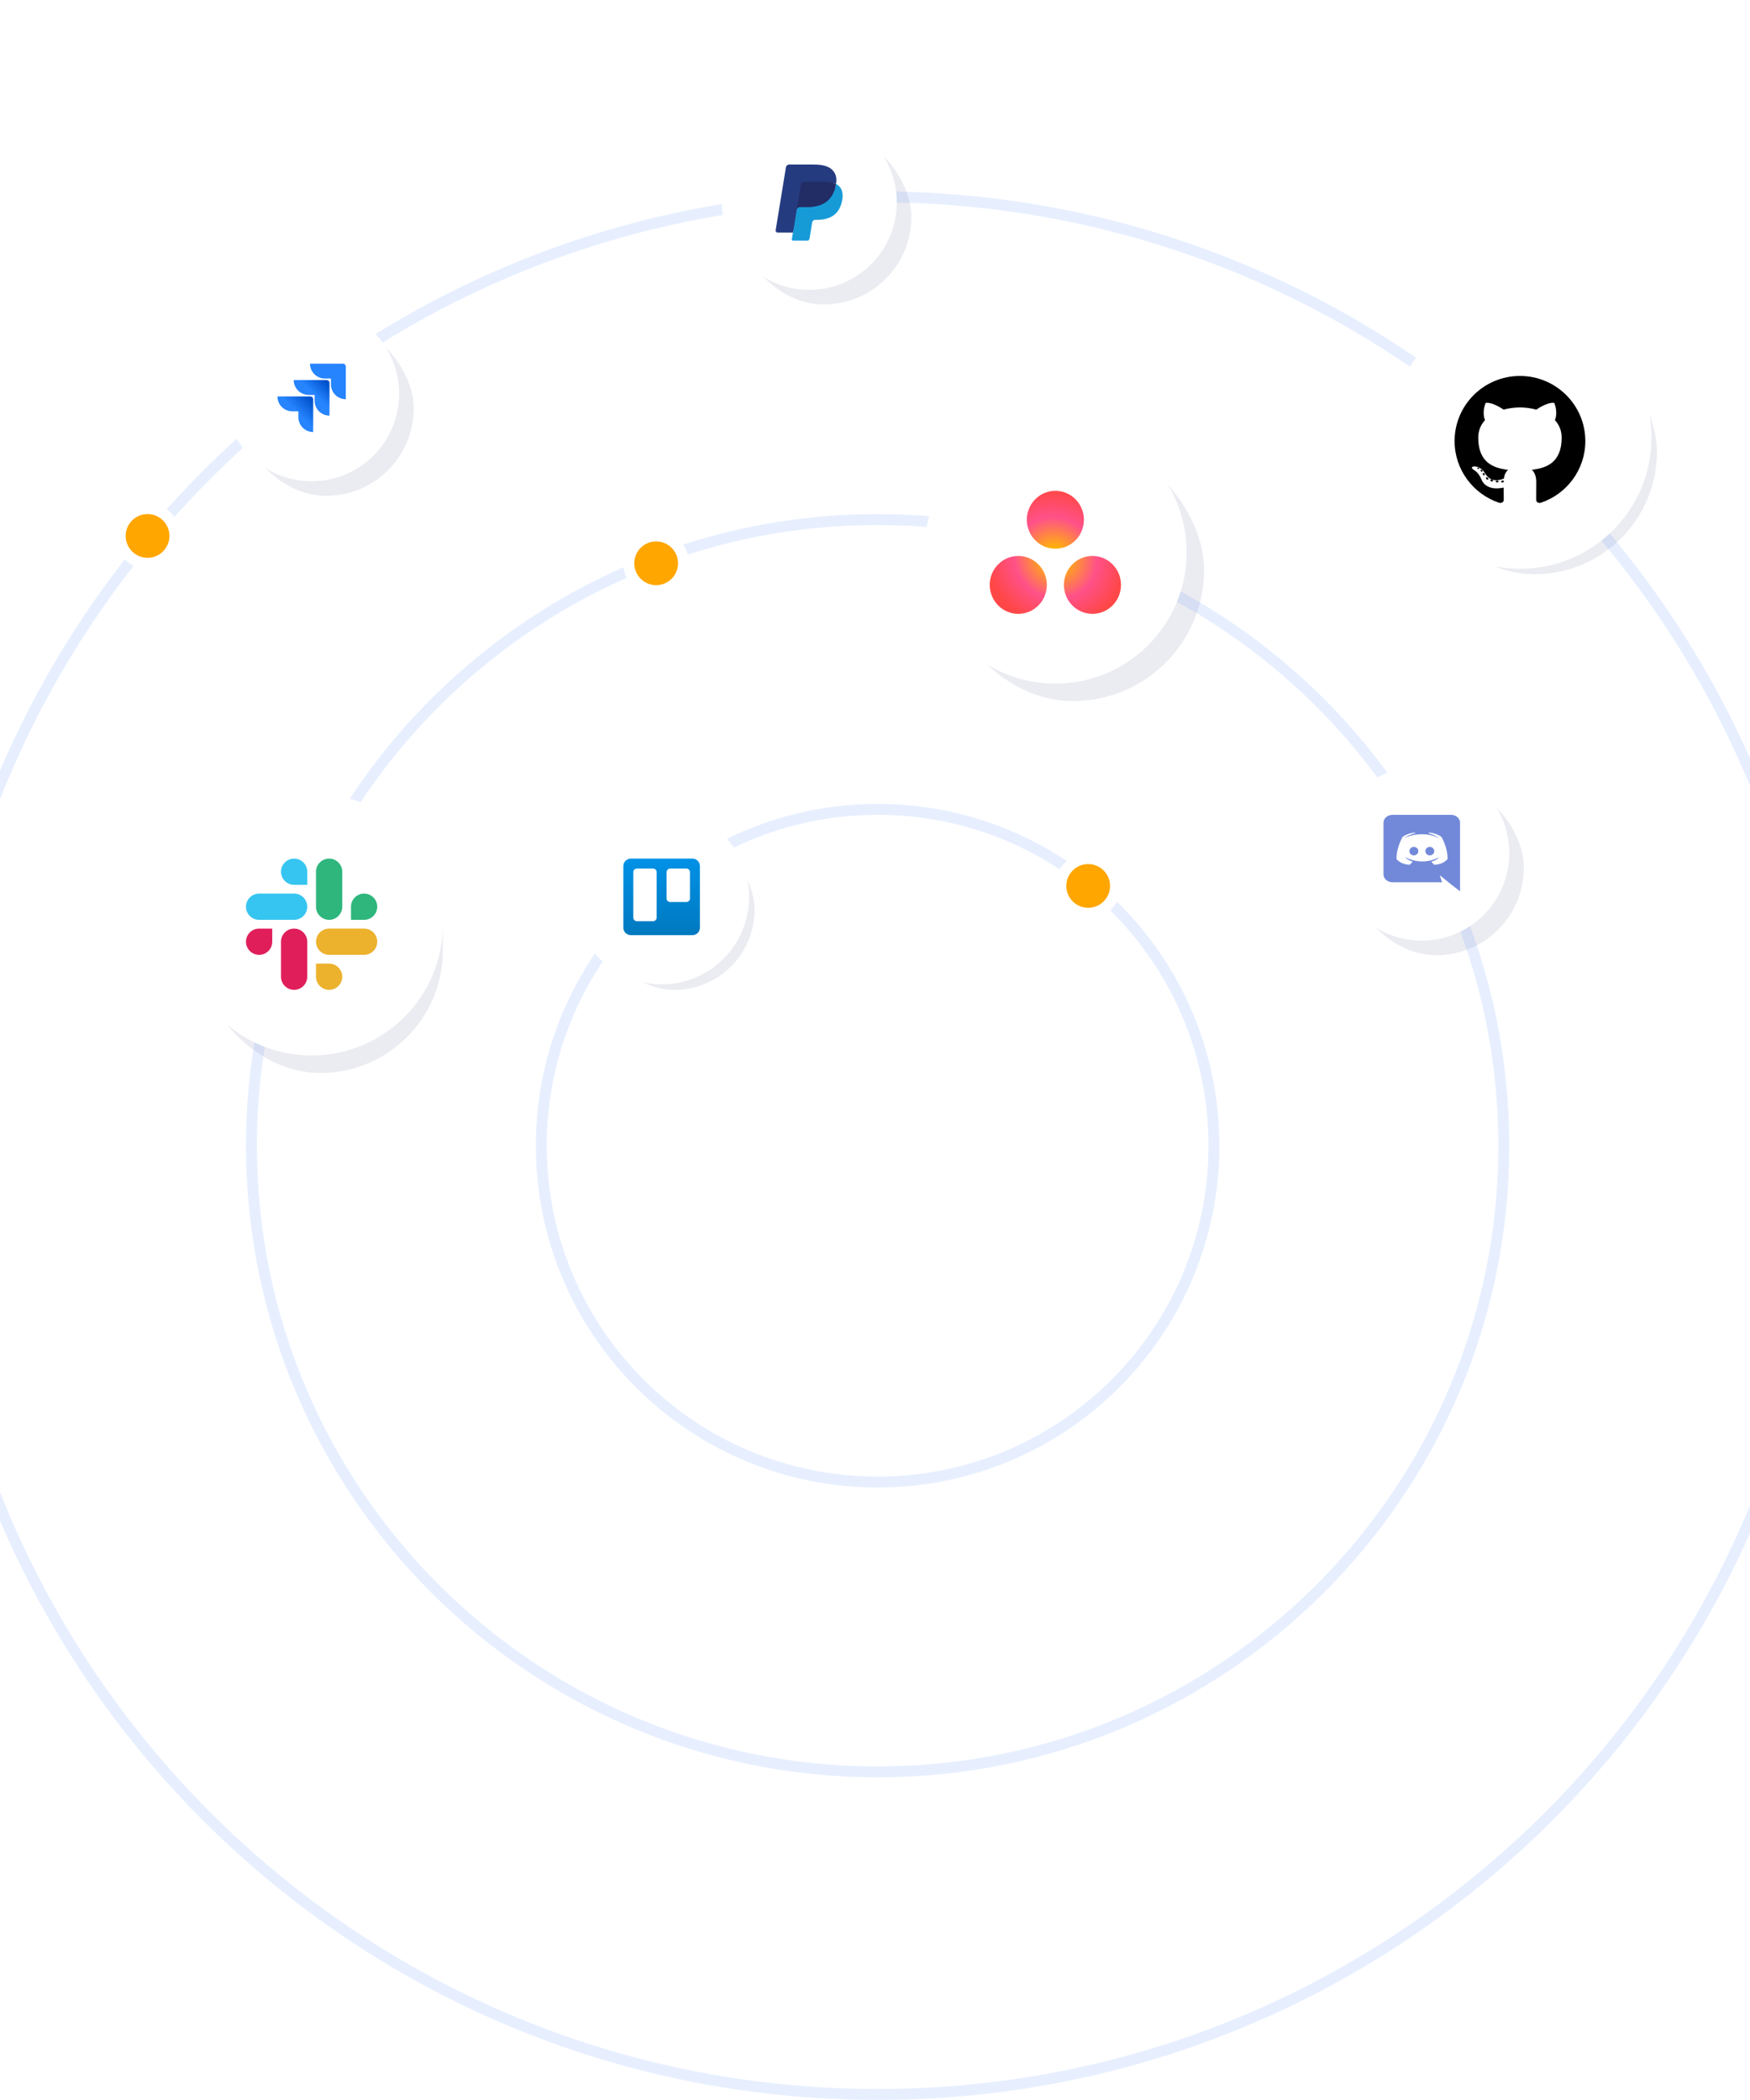 <svg width="320" height="384" viewBox="0 0 320 384" fill="none" xmlns="http://www.w3.org/2000/svg">
<path opacity="0.6" fill-rule="evenodd" clip-rule="evenodd" d="M332.982 209.491C332.982 304.755 255.755 381.982 160.491 381.982C65.227 381.982 -12 304.755 -12 209.491C-12 169.503 1.607 132.693 24.444 103.439C23.831 103.152 23.275 102.765 22.796 102.299C-0.263 131.878 -14 169.08 -14 209.491C-14 305.859 64.122 383.982 160.491 383.982C256.859 383.982 334.982 305.859 334.982 209.491C334.982 113.122 256.859 35 160.491 35C108.834 35 62.42 57.447 30.471 93.119C31.017 93.51 31.495 93.991 31.884 94.539C63.469 59.226 109.384 37 160.491 37C255.755 37 332.982 114.227 332.982 209.491ZM160.481 323C223.166 323 273.981 272.184 273.981 209.5C273.981 146.816 223.166 96 160.481 96C148.374 96 136.709 97.896 125.768 101.407C125.586 100.745 125.294 100.13 124.912 99.581C136.117 95.957 148.071 94 160.481 94C224.27 94 275.981 145.711 275.981 209.5C275.981 273.289 224.27 325 160.481 325C96.693 325 44.981 273.289 44.981 209.5C44.981 162.237 73.369 121.605 114.025 103.723C114.107 104.41 114.306 105.061 114.6 105.656C74.771 123.279 46.981 163.144 46.981 209.5C46.981 272.184 97.797 323 160.481 323ZM160.481 270C193.895 270 220.981 242.913 220.981 209.5C220.981 192.66 214.101 177.426 202.998 166.458C203.497 166.008 203.92 165.475 204.246 164.88C215.809 176.223 222.981 192.024 222.981 209.5C222.981 244.018 194.999 272 160.481 272C125.964 272 97.981 244.018 97.981 209.5C97.981 174.982 125.964 147 160.481 147C173.276 147 185.173 150.845 195.08 157.442C194.568 157.88 194.132 158.402 193.791 158.988C184.238 152.675 172.789 149 160.481 149C127.068 149 99.981 176.087 99.981 209.5C99.981 242.913 127.068 270 160.481 270Z" fill="#D7E5FF"/>
<g filter="url(#filter0_d_5116_14670)">
<circle cx="198.981" cy="162" r="4" fill="#FFA600"/>
</g>
<g filter="url(#filter1_d_5116_14670)">
<circle cx="119.981" cy="103" r="4" fill="#FFA600"/>
</g>
<g opacity="0.1" filter="url(#filter2_f_5116_14670)">
<rect x="172.181" y="80.199" width="48" height="48" rx="24" fill="#343C7B"/>
</g>
<circle cx="192.981" cy="101" r="24" fill="white"/>
<g clip-path="url(#clip0_5116_14670)">
<path d="M199.762 101.661C196.879 101.661 194.542 104.03 194.542 106.954C194.542 109.877 196.879 112.248 199.762 112.248C202.645 112.248 204.981 109.877 204.981 106.954C204.981 104.03 202.645 101.661 199.762 101.661ZM186.201 101.661C183.318 101.661 180.981 104.03 180.981 106.954C180.981 109.877 183.318 112.248 186.201 112.248C189.084 112.248 191.421 109.877 191.421 106.954C191.421 104.03 189.084 101.661 186.201 101.661H186.201ZM198.201 95.044C198.201 97.967 195.864 100.338 192.982 100.338C190.099 100.338 187.762 97.967 187.762 95.044C187.762 92.12 190.099 89.75 192.982 89.75C195.864 89.75 198.201 92.12 198.201 95.044H198.201Z" fill="url(#paint0_radial_5116_14670)"/>
</g>
<g opacity="0.1" filter="url(#filter3_f_5116_14670)">
<rect x="36.181" y="148.201" width="44.802" height="48" rx="22.401" fill="#343C7B"/>
</g>
<circle cx="56.981" cy="169" r="24" fill="white"/>
<g clip-path="url(#clip1_5116_14670)">
<path fill-rule="evenodd" clip-rule="evenodd" d="M53.78 157C52.453 157.001 51.38 158.075 51.38 159.4C51.38 160.724 52.454 161.798 53.781 161.799H56.181V159.4C56.182 158.076 55.108 157.002 53.78 157C53.781 157 53.781 157 53.78 157V157ZM53.78 163.4H47.381C46.054 163.401 44.98 164.475 44.98 165.8C44.978 167.124 46.053 168.198 47.38 168.2H53.78C55.107 168.199 56.181 167.125 56.18 165.8C56.181 164.475 55.107 163.401 53.78 163.4Z" fill="#36C5F0"/>
<path fill-rule="evenodd" clip-rule="evenodd" d="M68.982 165.8C68.983 164.475 67.908 163.401 66.582 163.4C65.255 163.401 64.18 164.475 64.181 165.8V168.2H66.582C67.908 168.199 68.983 167.125 68.982 165.8ZM62.582 165.8V159.4C62.583 158.076 61.509 157.002 60.183 157C58.856 157.001 57.781 158.075 57.782 159.4V165.8C57.78 167.124 58.855 168.198 60.182 168.2C61.508 168.199 62.583 167.125 62.582 165.8Z" fill="#2EB67D"/>
<path fill-rule="evenodd" clip-rule="evenodd" d="M60.183 181C61.509 180.999 62.584 179.924 62.583 178.6C62.584 177.276 61.509 176.202 60.183 176.201H57.782V178.6C57.781 179.923 58.856 180.998 60.183 181ZM60.183 174.599H66.583C67.909 174.598 68.984 173.523 68.983 172.199C68.985 170.875 67.91 169.801 66.584 169.799H60.184C58.857 169.8 57.782 170.874 57.783 172.198C57.782 173.523 58.856 174.598 60.183 174.599Z" fill="#ECB22E"/>
<path fill-rule="evenodd" clip-rule="evenodd" d="M44.98 172.2C44.98 173.524 46.054 174.599 47.381 174.6C48.708 174.599 49.782 173.524 49.781 172.2V169.801H47.381C46.054 169.802 44.98 170.876 44.98 172.2ZM51.38 172.2V178.6C51.379 179.924 52.453 180.999 53.78 181.001C55.107 181 56.181 179.925 56.18 178.601V172.202C56.182 170.878 55.108 169.804 53.781 169.802C52.453 169.802 51.38 170.876 51.38 172.2C51.38 172.2 51.38 172.201 51.38 172.2Z" fill="#E01E5A"/>
</g>
<g opacity="0.1" filter="url(#filter4_f_5116_14670)">
<rect x="258.181" y="60.201" width="44.802" height="44.802" rx="22.401" fill="#343C7B"/>
</g>
<circle cx="277.981" cy="80" r="24" fill="white"/>
<g clip-path="url(#clip2_5116_14670)">
<path d="M277.935 68.746C271.334 68.746 265.981 74.076 265.981 80.65C265.981 85.909 269.407 90.371 274.156 91.945C274.753 92.056 274.973 91.687 274.973 91.373C274.973 91.089 274.962 90.151 274.957 89.157C271.631 89.877 270.929 87.752 270.929 87.752C270.386 86.376 269.602 86.01 269.602 86.01C268.518 85.272 269.684 85.287 269.684 85.287C270.884 85.371 271.516 86.513 271.516 86.513C272.582 88.333 274.313 87.807 274.995 87.503C275.102 86.734 275.412 86.209 275.754 85.911C273.099 85.61 270.308 84.589 270.308 80.028C270.308 78.729 270.775 77.667 271.539 76.833C271.415 76.533 271.006 75.323 271.655 73.683C271.655 73.683 272.659 73.363 274.943 74.903C275.897 74.639 276.919 74.507 277.935 74.503C278.951 74.507 279.974 74.639 280.93 74.903C283.211 73.363 284.214 73.683 284.214 73.683C284.864 75.323 284.455 76.533 284.331 76.833C285.097 77.667 285.561 78.729 285.561 80.028C285.561 84.6 282.765 85.607 280.103 85.902C280.532 86.271 280.914 86.996 280.914 88.106C280.914 89.699 280.9 90.981 280.9 91.373C280.9 91.69 281.115 92.061 281.721 91.944C286.468 90.368 289.889 85.908 289.889 80.65C289.889 74.076 284.537 68.746 277.935 68.746Z" fill="black"/>
<path d="M270.457 85.706C270.431 85.765 270.337 85.783 270.252 85.742C270.165 85.703 270.117 85.623 270.145 85.563C270.17 85.502 270.264 85.485 270.351 85.526C270.437 85.565 270.487 85.646 270.457 85.706ZM271.045 86.228C270.988 86.281 270.876 86.256 270.801 86.173C270.723 86.09 270.708 85.979 270.766 85.926C270.825 85.873 270.933 85.898 271.011 85.981C271.089 86.065 271.104 86.175 271.045 86.228L271.045 86.228ZM271.448 86.897C271.375 86.947 271.255 86.9 271.181 86.794C271.108 86.688 271.108 86.561 271.183 86.51C271.257 86.46 271.375 86.505 271.45 86.61C271.523 86.718 271.523 86.845 271.448 86.897L271.448 86.897ZM272.13 87.671C272.065 87.743 271.925 87.724 271.823 87.625C271.719 87.529 271.69 87.393 271.755 87.321C271.822 87.249 271.962 87.269 272.065 87.367C272.169 87.463 272.2 87.6 272.131 87.671H272.13ZM273.012 87.932C272.983 88.025 272.849 88.068 272.713 88.028C272.578 87.987 272.49 87.878 272.517 87.784C272.545 87.69 272.68 87.646 272.817 87.688C272.952 87.729 273.04 87.837 273.012 87.932H273.012ZM274.016 88.043C274.019 88.141 273.904 88.223 273.762 88.225C273.619 88.228 273.503 88.148 273.502 88.052C273.502 87.953 273.614 87.872 273.757 87.87C273.899 87.867 274.016 87.945 274.016 88.043ZM275.001 88.005C275.018 88.101 274.919 88.2 274.778 88.226C274.64 88.251 274.511 88.192 274.493 88.097C274.476 87.999 274.577 87.9 274.715 87.875C274.857 87.85 274.983 87.908 275.001 88.005Z" fill="black"/>
</g>
<g opacity="0.1" filter="url(#filter5_f_5116_14670)">
<rect x="108.646" y="151.67" width="29.334" height="29.334" rx="14.667" fill="#343C7B"/>
</g>
<circle cx="120.981" cy="164" r="16" fill="white"/>
<g clip-path="url(#clip3_5116_14670)">
<path d="M126.616 157H115.351C114.596 157 113.983 157.612 113.983 158.367V169.633C113.983 170.388 114.596 171 115.351 171H126.616C127.371 171 127.983 170.388 127.983 169.633V158.367C127.983 157.612 127.371 157 126.616 157Z" fill="url(#paint1_linear_5116_14670)"/>
<path d="M125.507 158.82H122.55C122.187 158.82 121.894 159.114 121.894 159.477V164.289C121.894 164.651 122.187 164.945 122.55 164.945H125.507C125.87 164.945 126.164 164.651 126.164 164.289V159.477C126.164 159.114 125.87 158.82 125.507 158.82Z" fill="white"/>
<path d="M119.416 158.82H116.459C116.097 158.82 115.803 159.114 115.803 159.477V167.789C115.803 168.152 116.097 168.445 116.459 168.445H119.416C119.779 168.445 120.073 168.152 120.073 167.789V159.477C120.073 159.114 119.779 158.82 119.416 158.82Z" fill="white"/>
</g>
<g opacity="0.1" filter="url(#filter6_f_5116_14670)">
<rect x="134.649" y="23.672" width="32" height="32" rx="16" fill="#343C7B"/>
</g>
<circle cx="147.981" cy="37" r="16" fill="white"/>
<g clip-path="url(#clip4_5116_14670)">
<path d="M145.312 43.609L145.562 42.068L145.004 42.055H142.34L144.192 30.683C144.197 30.648 144.215 30.616 144.243 30.594C144.27 30.571 144.306 30.558 144.342 30.559H148.835C150.326 30.559 151.355 30.859 151.893 31.453C152.145 31.731 152.305 32.022 152.383 32.342C152.464 32.678 152.466 33.079 152.386 33.569L152.38 33.604V33.918L152.632 34.056C152.825 34.151 152.997 34.278 153.142 34.433C153.358 34.671 153.497 34.973 153.556 35.332C153.617 35.701 153.597 36.14 153.497 36.636C153.382 37.208 153.196 37.706 152.945 38.113C152.724 38.478 152.426 38.794 152.071 39.041C151.738 39.27 151.342 39.444 150.894 39.556C150.46 39.665 149.965 39.72 149.423 39.72H149.073C148.823 39.72 148.58 39.807 148.39 39.964C148.199 40.122 148.073 40.34 148.033 40.58L148.007 40.719L147.564 43.435L147.544 43.535C147.539 43.566 147.53 43.582 147.516 43.593C147.503 43.603 147.487 43.609 147.47 43.609H145.312Z" fill="#253B80"/>
<path d="M152.871 33.641C152.858 33.724 152.842 33.809 152.825 33.896C152.233 36.842 150.206 37.86 147.617 37.86H146.299C145.982 37.86 145.715 38.083 145.666 38.385L144.991 42.531L144.8 43.706C144.792 43.753 144.795 43.8 144.809 43.846C144.822 43.891 144.845 43.933 144.877 43.969C144.908 44.005 144.948 44.034 144.992 44.054C145.036 44.073 145.084 44.084 145.133 44.084H147.471C147.748 44.084 147.983 43.889 148.026 43.624L148.049 43.509L148.489 40.804L148.518 40.655C148.561 40.39 148.796 40.195 149.073 40.195H149.423C151.688 40.195 153.461 39.304 153.979 36.727C154.196 35.65 154.084 34.751 153.511 34.118C153.329 33.923 153.112 33.761 152.871 33.641Z" fill="#179BD7"/>
<path d="M152.248 33.4C152.059 33.346 151.867 33.305 151.672 33.276C151.288 33.218 150.899 33.191 150.51 33.194H146.988C146.854 33.193 146.724 33.24 146.623 33.324C146.521 33.409 146.453 33.526 146.433 33.654L145.684 38.25L145.662 38.384C145.685 38.238 145.762 38.105 145.878 38.008C145.994 37.912 146.142 37.859 146.295 37.859H147.613C150.202 37.859 152.23 36.841 152.822 33.894C152.84 33.807 152.855 33.722 152.868 33.639C152.712 33.559 152.549 33.493 152.381 33.44C152.337 33.426 152.293 33.412 152.248 33.4Z" fill="#222D65"/>
<path d="M146.437 33.656C146.457 33.528 146.524 33.41 146.626 33.326C146.728 33.242 146.858 33.196 146.992 33.196H150.513C150.93 33.196 151.32 33.222 151.675 33.278C151.916 33.315 152.153 33.37 152.384 33.442C152.559 33.498 152.722 33.564 152.872 33.641C153.048 32.552 152.87 31.811 152.262 31.139C151.592 30.4 150.383 30.084 148.835 30.084H144.343C144.027 30.084 143.757 30.307 143.708 30.61L141.837 42.099C141.828 42.152 141.831 42.207 141.846 42.259C141.862 42.311 141.888 42.359 141.924 42.4C141.961 42.441 142.005 42.474 142.056 42.497C142.107 42.519 142.162 42.531 142.218 42.531H144.991L145.688 38.252L146.437 33.656Z" fill="#253B80"/>
</g>
<g opacity="0.1" filter="url(#filter7_f_5116_14670)">
<rect x="43.647" y="58.664" width="32" height="32" rx="16" fill="#343C7B"/>
</g>
<circle cx="56.981" cy="72" r="16" fill="white"/>
<g clip-path="url(#clip5_5116_14670)">
<path d="M62.707 66.498H56.688C56.688 67.219 56.974 67.91 57.483 68.419C57.993 68.929 58.684 69.215 59.405 69.215H60.514V70.286C60.515 71.785 61.73 73.001 63.229 73.002V67.02C63.229 66.732 62.995 66.498 62.707 66.498Z" fill="#2684FF"/>
<path d="M59.728 69.498H53.709C53.71 70.997 54.925 72.213 56.425 72.214H57.533V73.288C57.535 74.787 58.751 76.001 60.251 76.001V70.02C60.251 69.732 60.017 69.498 59.728 69.498V69.498Z" fill="url(#paint2_linear_5116_14670)"/>
<path d="M56.75 72.494H50.73C50.73 73.995 51.947 75.211 53.448 75.211H54.56V76.282C54.561 77.78 55.774 78.995 57.272 78.998V73.016C57.272 72.728 57.038 72.494 56.75 72.494Z" fill="url(#paint3_linear_5116_14670)"/>
</g>
<g opacity="0.1" filter="url(#filter8_f_5116_14670)">
<rect x="246.646" y="142.666" width="32" height="32" rx="16" fill="#343C7B"/>
</g>
<circle cx="259.981" cy="156" r="16" fill="white"/>
<g clip-path="url(#clip6_5116_14670)">
<path d="M265.341 149H254.622C253.717 149 252.981 149.643 252.981 150.44V159.889C252.981 160.685 253.717 161.328 254.621 161.328H263.693L263.269 160.035L264.293 160.867L265.261 161.65L266.981 162.978V150.44C266.981 149.643 266.245 149 265.341 149ZM262.253 158.127C262.253 158.127 261.965 157.827 261.725 157.561C262.773 157.303 263.173 156.73 263.173 156.73C262.845 156.918 262.533 157.051 262.253 157.142C261.853 157.289 261.469 157.387 261.093 157.442C260.325 157.568 259.621 157.533 259.021 157.435C258.565 157.359 258.173 157.247 257.845 157.135C257.661 157.072 257.461 156.995 257.261 156.897C257.237 156.883 257.213 156.876 257.189 156.862C257.173 156.855 257.165 156.848 257.157 156.841C257.013 156.772 256.933 156.723 256.933 156.723C256.933 156.723 257.317 157.282 258.333 157.547C258.093 157.813 257.797 158.127 257.797 158.127C256.029 158.078 255.357 157.065 255.357 157.065C255.357 154.815 256.509 152.991 256.509 152.991C257.661 152.236 258.757 152.257 258.757 152.257L258.837 152.341C257.397 152.704 256.733 153.256 256.733 153.256C256.733 153.256 256.909 153.172 257.205 153.054C258.061 152.725 258.741 152.634 259.021 152.613C259.069 152.606 259.109 152.599 259.157 152.599C259.694 152.538 260.236 152.534 260.773 152.585C261.533 152.662 262.349 152.858 263.181 153.256C263.181 153.256 262.549 152.732 261.189 152.369L261.301 152.257C261.301 152.257 262.397 152.236 263.549 152.991C263.549 152.991 264.701 154.815 264.701 157.065C264.701 157.065 264.021 158.078 262.253 158.127V158.127ZM258.533 154.864C258.077 154.864 257.717 155.213 257.717 155.639C257.717 156.066 258.085 156.415 258.533 156.415C258.989 156.415 259.349 156.066 259.349 155.639C259.357 155.213 258.989 154.864 258.533 154.864H258.533ZM261.453 154.864C260.997 154.864 260.637 155.213 260.637 155.639C260.637 156.066 261.005 156.415 261.453 156.415C261.909 156.415 262.269 156.066 262.269 155.639C262.269 155.213 261.909 154.864 261.453 154.864Z" fill="#7289DA"/>
</g>
<g filter="url(#filter9_d_5116_14670)">
<circle cx="26.98" cy="98" r="4" fill="#FFA600"/>
</g>
<defs>
<filter id="filter0_d_5116_14670" x="193.436" y="156.455" width="11.09" height="11.09" filterUnits="userSpaceOnUse" color-interpolation-filters="sRGB">
<feFlood flood-opacity="0" result="BackgroundImageFix"/>
<feColorMatrix in="SourceAlpha" type="matrix" values="0 0 0 0 0 0 0 0 0 0 0 0 0 0 0 0 0 0 127 0" result="hardAlpha"/>
<feOffset/>
<feGaussianBlur stdDeviation="0.773"/>
<feColorMatrix type="matrix" values="0 0 0 0 1 0 0 0 0 0.651 0 0 0 0 0 0 0 0 0.8 0"/>
<feBlend mode="normal" in2="BackgroundImageFix" result="effect1_dropShadow_5116_14670"/>
<feBlend mode="normal" in="SourceGraphic" in2="effect1_dropShadow_5116_14670" result="shape"/>
</filter>
<filter id="filter1_d_5116_14670" x="114.436" y="97.455" width="11.09" height="11.09" filterUnits="userSpaceOnUse" color-interpolation-filters="sRGB">
<feFlood flood-opacity="0" result="BackgroundImageFix"/>
<feColorMatrix in="SourceAlpha" type="matrix" values="0 0 0 0 0 0 0 0 0 0 0 0 0 0 0 0 0 0 127 0" result="hardAlpha"/>
<feOffset/>
<feGaussianBlur stdDeviation="0.773"/>
<feColorMatrix type="matrix" values="0 0 0 0 1 0 0 0 0 0.651 0 0 0 0 0 0 0 0 0.8 0"/>
<feBlend mode="normal" in2="BackgroundImageFix" result="effect1_dropShadow_5116_14670"/>
<feBlend mode="normal" in="SourceGraphic" in2="effect1_dropShadow_5116_14670" result="shape"/>
</filter>
<filter id="filter2_f_5116_14670" x="149.312" y="57.331" width="93.737" height="93.737" filterUnits="userSpaceOnUse" color-interpolation-filters="sRGB">
<feFlood flood-opacity="0" result="BackgroundImageFix"/>
<feBlend mode="normal" in="SourceGraphic" in2="BackgroundImageFix" result="shape"/>
<feGaussianBlur stdDeviation="11.434" result="effect1_foregroundBlur_5116_14670"/>
</filter>
<filter id="filter3_f_5116_14670" x="13.312" y="125.333" width="90.539" height="93.737" filterUnits="userSpaceOnUse" color-interpolation-filters="sRGB">
<feFlood flood-opacity="0" result="BackgroundImageFix"/>
<feBlend mode="normal" in="SourceGraphic" in2="BackgroundImageFix" result="shape"/>
<feGaussianBlur stdDeviation="11.434" result="effect1_foregroundBlur_5116_14670"/>
</filter>
<filter id="filter4_f_5116_14670" x="235.312" y="37.333" width="90.539" height="90.54" filterUnits="userSpaceOnUse" color-interpolation-filters="sRGB">
<feFlood flood-opacity="0" result="BackgroundImageFix"/>
<feBlend mode="normal" in="SourceGraphic" in2="BackgroundImageFix" result="shape"/>
<feGaussianBlur stdDeviation="11.434" result="effect1_foregroundBlur_5116_14670"/>
</filter>
<filter id="filter5_f_5116_14670" x="85.777" y="128.801" width="75.071" height="75.071" filterUnits="userSpaceOnUse" color-interpolation-filters="sRGB">
<feFlood flood-opacity="0" result="BackgroundImageFix"/>
<feBlend mode="normal" in="SourceGraphic" in2="BackgroundImageFix" result="shape"/>
<feGaussianBlur stdDeviation="11.434" result="effect1_foregroundBlur_5116_14670"/>
</filter>
<filter id="filter6_f_5116_14670" x="111.781" y="0.803" width="77.737" height="77.737" filterUnits="userSpaceOnUse" color-interpolation-filters="sRGB">
<feFlood flood-opacity="0" result="BackgroundImageFix"/>
<feBlend mode="normal" in="SourceGraphic" in2="BackgroundImageFix" result="shape"/>
<feGaussianBlur stdDeviation="11.434" result="effect1_foregroundBlur_5116_14670"/>
</filter>
<filter id="filter7_f_5116_14670" x="20.778" y="35.795" width="77.737" height="77.737" filterUnits="userSpaceOnUse" color-interpolation-filters="sRGB">
<feFlood flood-opacity="0" result="BackgroundImageFix"/>
<feBlend mode="normal" in="SourceGraphic" in2="BackgroundImageFix" result="shape"/>
<feGaussianBlur stdDeviation="11.434" result="effect1_foregroundBlur_5116_14670"/>
</filter>
<filter id="filter8_f_5116_14670" x="223.778" y="119.797" width="77.737" height="77.737" filterUnits="userSpaceOnUse" color-interpolation-filters="sRGB">
<feFlood flood-opacity="0" result="BackgroundImageFix"/>
<feBlend mode="normal" in="SourceGraphic" in2="BackgroundImageFix" result="shape"/>
<feGaussianBlur stdDeviation="11.434" result="effect1_foregroundBlur_5116_14670"/>
</filter>
<filter id="filter9_d_5116_14670" x="21.435" y="92.455" width="11.09" height="11.09" filterUnits="userSpaceOnUse" color-interpolation-filters="sRGB">
<feFlood flood-opacity="0" result="BackgroundImageFix"/>
<feColorMatrix in="SourceAlpha" type="matrix" values="0 0 0 0 0 0 0 0 0 0 0 0 0 0 0 0 0 0 127 0" result="hardAlpha"/>
<feOffset/>
<feGaussianBlur stdDeviation="0.773"/>
<feColorMatrix type="matrix" values="0 0 0 0 1 0 0 0 0 0.651 0 0 0 0 0 0 0 0 0.8 0"/>
<feBlend mode="normal" in2="BackgroundImageFix" result="effect1_dropShadow_5116_14670"/>
<feBlend mode="normal" in="SourceGraphic" in2="effect1_dropShadow_5116_14670" result="shape"/>
</filter>
<radialGradient id="paint0_radial_5116_14670" cx="0" cy="0" r="1" gradientUnits="userSpaceOnUse" gradientTransform="translate(192.985 102.06) rotate(39.326) scale(12.923 12.114)">
<stop offset="0.12" stop-color="#FFB900"/>
<stop offset="0.6" stop-color="#FF5189"/>
<stop offset="0.999" stop-color="#FF4747"/>
</radialGradient>
<linearGradient id="paint1_linear_5116_14670" x1="120.983" y1="157" x2="120.983" y2="171" gradientUnits="userSpaceOnUse">
<stop stop-color="#0091E6"/>
<stop offset="1" stop-color="#0079BF"/>
</linearGradient>
<linearGradient id="paint2_linear_5116_14670" x1="60.122" y1="69.508" x2="57.577" y2="72.164" gradientUnits="userSpaceOnUse">
<stop offset="0.18" stop-color="#0052CC"/>
<stop offset="1" stop-color="#2684FF"/>
</linearGradient>
<linearGradient id="paint3_linear_5116_14670" x1="57.316" y1="72.524" x2="54.372" y2="75.42" gradientUnits="userSpaceOnUse">
<stop offset="0.18" stop-color="#0052CC"/>
<stop offset="1" stop-color="#2684FF"/>
</linearGradient>
<clipPath id="clip0_5116_14670">
<rect width="24" height="24" fill="white" transform="translate(180.981 89)"/>
</clipPath>
<clipPath id="clip1_5116_14670">
<rect width="24" height="24" fill="white" transform="translate(44.98 157)"/>
</clipPath>
<clipPath id="clip2_5116_14670">
<rect width="24" height="24" fill="white" transform="translate(265.981 68)"/>
</clipPath>
<clipPath id="clip3_5116_14670">
<rect width="14" height="14" fill="white" transform="translate(113.982 157)"/>
</clipPath>
<clipPath id="clip4_5116_14670">
<rect width="14" height="14" fill="white" transform="translate(140.981 30)"/>
</clipPath>
<clipPath id="clip5_5116_14670">
<rect width="14" height="14" fill="white" transform="translate(49.981 65)"/>
</clipPath>
<clipPath id="clip6_5116_14670">
<rect width="14" height="14" fill="white" transform="translate(252.981 149)"/>
</clipPath>
</defs>
</svg>
